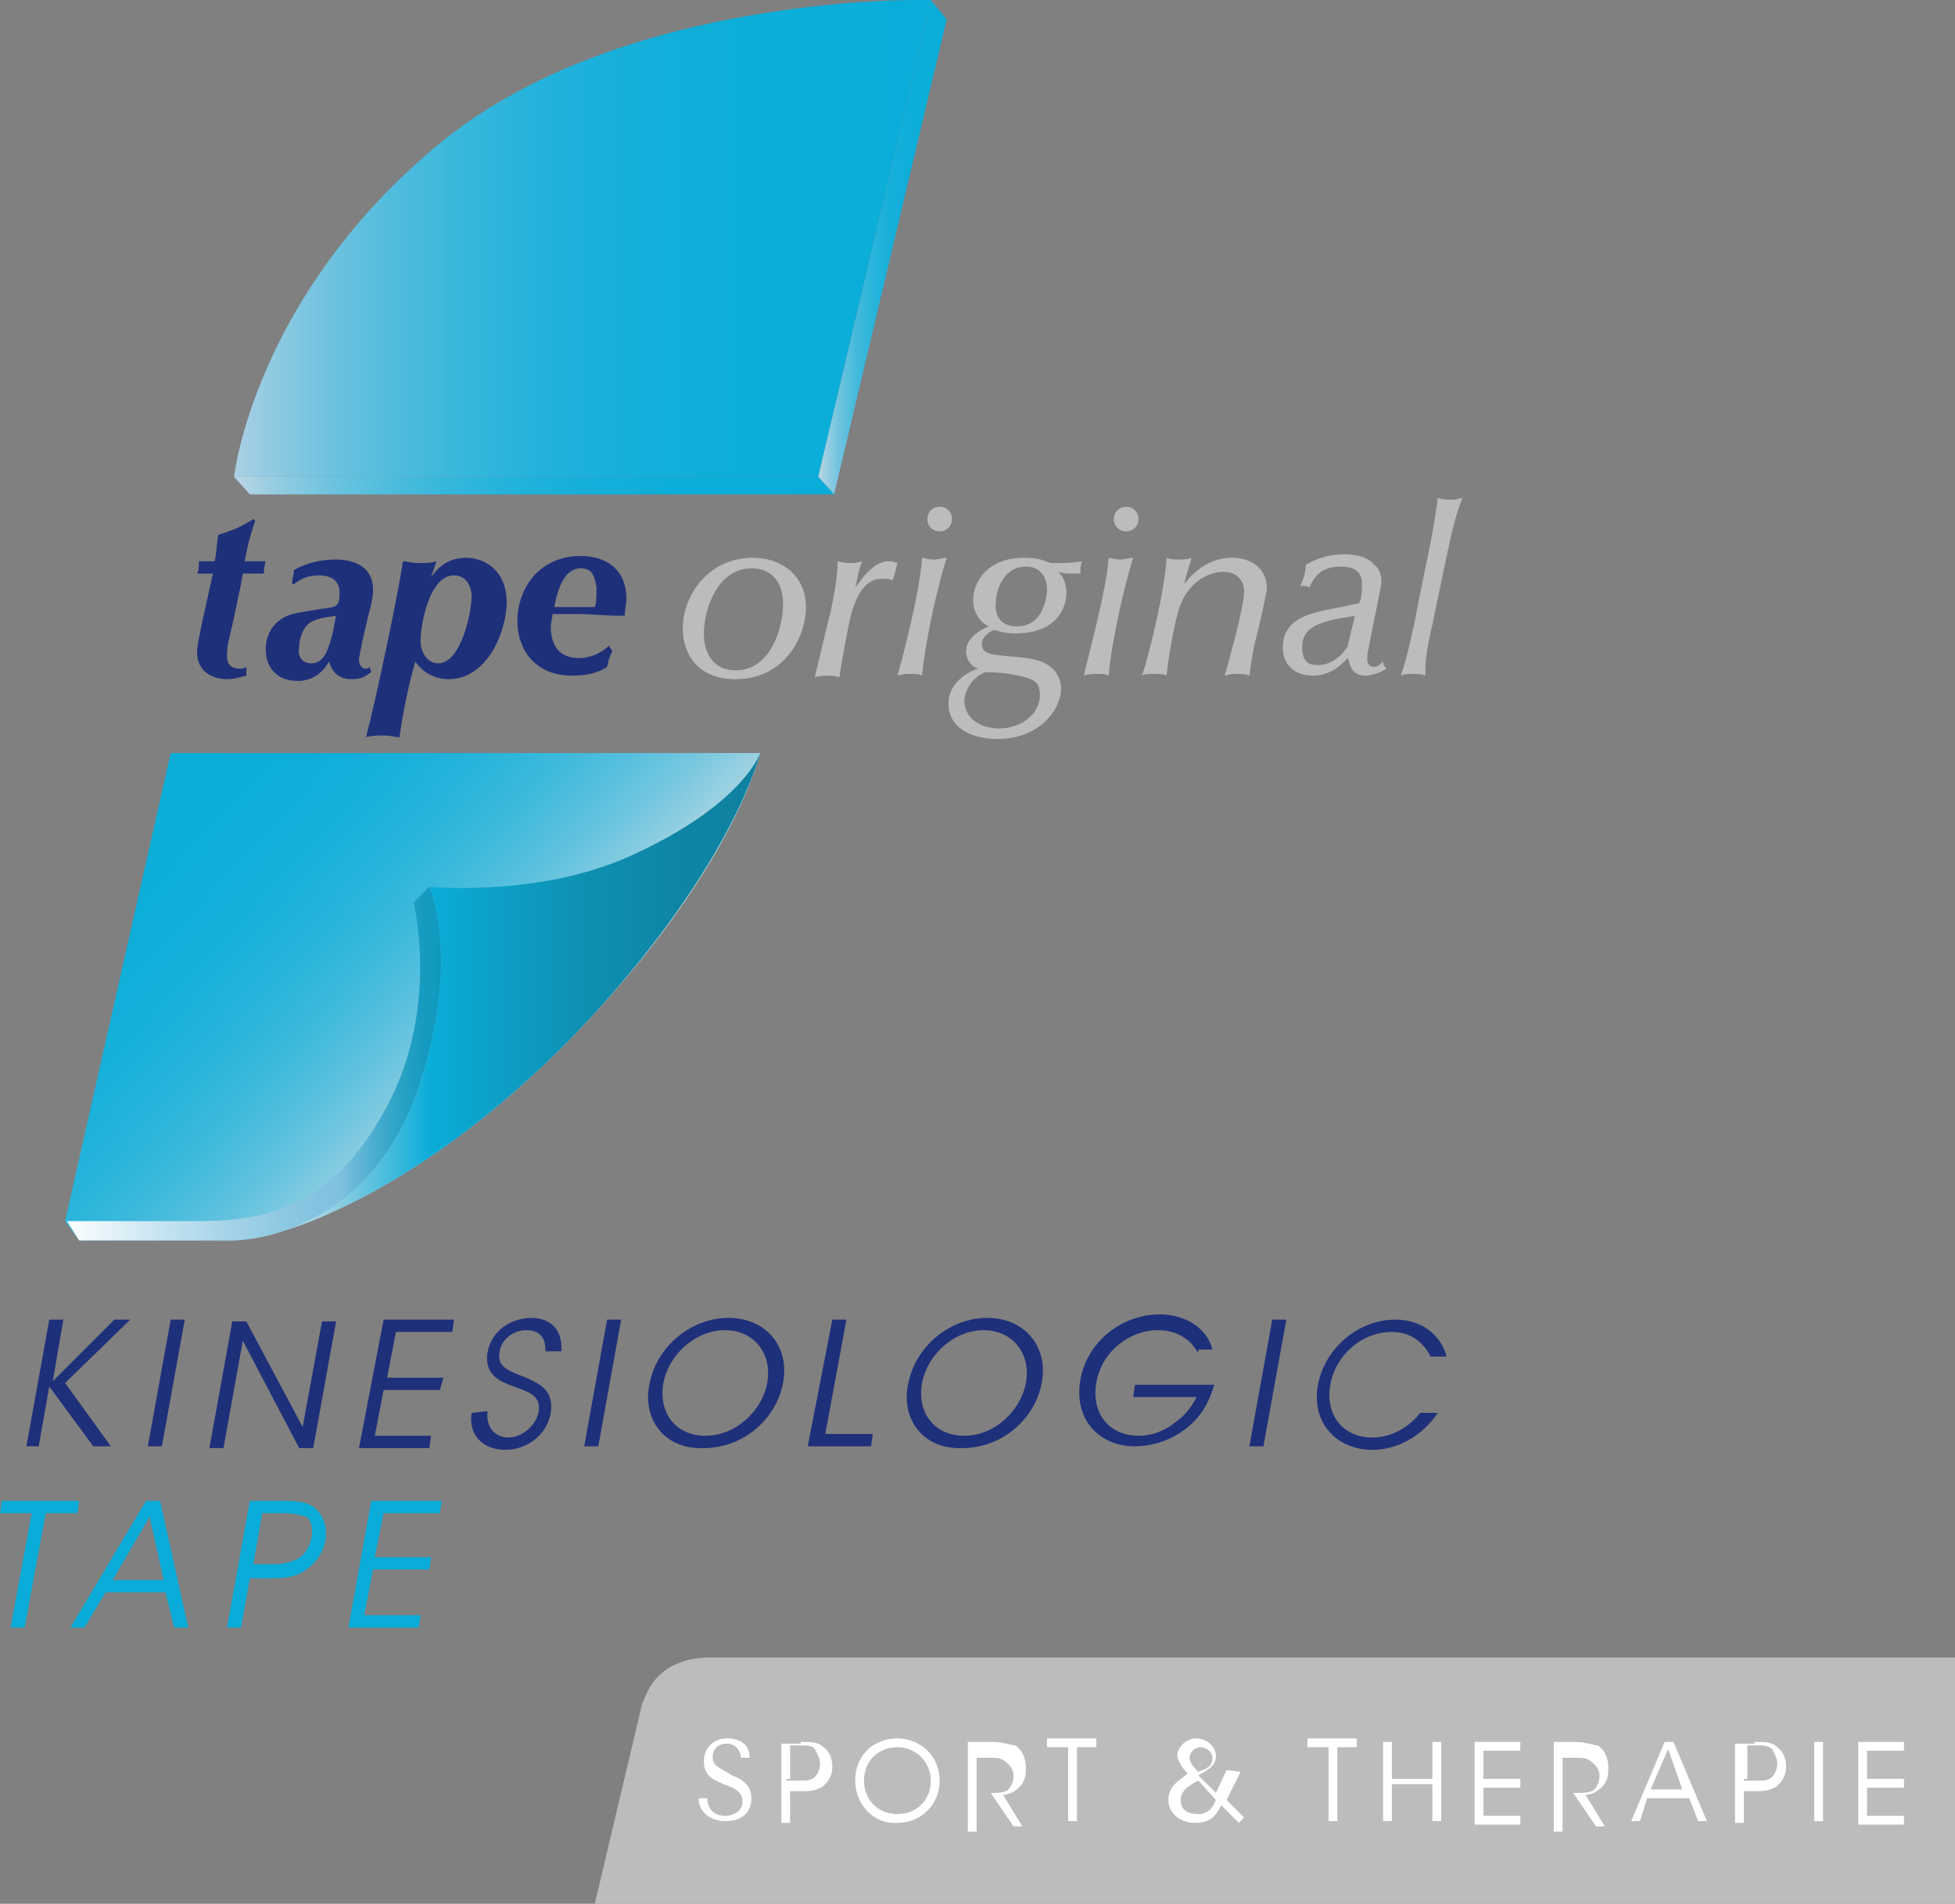 <?xml version="1.0" encoding="utf-8"?>
<!-- Generator: Adobe Illustrator 19.0.0, SVG Export Plug-In . SVG Version: 6.00 Build 0)  -->
<svg version="1.1" id="Layer_1" xmlns="http://www.w3.org/2000/svg" xmlns:xlink="http://www.w3.org/1999/xlink" x="0px" y="0px"
	 viewBox="-249 342.8 111.1 108.2" style="enable-background:new -249 342.8 111.1 108.2;" xml:space="preserve">
<rect x="-249" y="342.8" width="111.1" height="108.2" fill="#808080" stroke="none"/>
<style type="text/css">
	.st0{fill:none;stroke:#1D1D1B;stroke-width:2.951200e-002;stroke-miterlimit:10;}
	.st1{fill:#1F307A;}
	.st2{fill:#BCBCBB;}
	.st3{fill:#0AADD9;}
	.st4{fill:#FFFFFF;}
	.st5{fill:url(#SVGID_1_);}
	.st6{fill:url(#SVGID_2_);}
	.st7{fill:url(#SVGID_3_);}
	.st8{fill:url(#SVGID_4_);}
	.st9{fill:url(#SVGID_5_);}
	.st10{fill:url(#SVGID_6_);}
</style>
<g>
	<path class="st0" d="M-198.6,406.2"/>
	<path class="st0" d="M-207.1,413.3"/>
	<g>
		<g>
			<g id="XMLID_100_">
				<path id="XMLID_110_" class="st1" d="M-235,381.2c-0.4,0.1-0.7,0.2-1.1,0.2c-0.9,0-1.7-0.5-1.7-1.5c0-0.4,0.1-0.8,0.3-1.8
					c0.2-0.9,0.4-1.8,0.6-2.7c-0.3,0-0.5,0-0.9,0c0.1-0.2,0.1-0.3,0.1-0.7c0.4,0,0.7,0,0.9,0c0.1-0.4,0.1-0.9,0.2-1.5
					c0.9-0.3,1.2-0.4,2-0.9l0.1,0.1c-0.3,0.9-0.4,1.3-0.6,2.3c0.3,0,0.6,0,1.2,0c-0.1,0.3-0.1,0.5-0.1,0.7c-0.5,0-0.9,0-1.2,0
					c-0.1,0.7-0.7,3.4-0.8,3.8s-0.1,0.7-0.1,0.9c0,0.5,0.3,0.7,0.7,0.7c0.1,0,0.3,0,0.4-0.1V381.2z"/>
				<path id="XMLID_107_" class="st1" d="M-227.9,381c-0.3,0.2-0.5,0.4-1.1,0.4c-1,0-1.2-0.7-1.3-1c-0.4,0.7-1,1.1-1.8,1.1
					c-1.1,0-1.8-0.7-1.8-1.8c0-0.9,0.5-1.7,1.5-2c0.4-0.1,1.1-0.2,1.7-0.3c0.8-0.1,1-0.1,1-0.9c0-0.8-0.6-1-1.2-1
					c-0.6,0-1,0.2-1.4,0.5h-0.1c0-0.4,0.1-0.5,0.1-0.8c0.7-0.4,1.5-0.6,2.4-0.6c1,0,2.1,0.4,2.1,1.7c0,0.4-0.1,0.9-0.2,1.2l-0.4,1.7
					c-0.1,0.6-0.2,0.9-0.2,1.1s0.1,0.5,0.4,0.5c0.1,0,0.1,0,0.2-0.1L-227.9,381z M-231.3,380.5c0.8,0,1-1,1.2-1.7l0.2-1
					c-0.8,0.1-1.2,0.2-1.5,0.4c-0.4,0.3-0.6,0.9-0.6,1.4C-232.1,380-231.9,380.5-231.3,380.5z"/>
				<path id="XMLID_104_" class="st1" d="M-223.5,381.4c-0.8,0-1.5-0.4-1.9-1c-0.4,1.4-0.7,2.9-0.9,4.3c-0.2,0-0.5-0.1-0.9-0.1
					c-0.3,0-0.7,0-1,0.1c0.6-2.3,1.8-8,2.1-10c0.2,0,0.5,0.1,0.9,0.1c0.4,0,0.7,0,1-0.1c-0.1,0.3-0.2,0.6-0.3,0.9
					c0.5-0.7,1.1-1.1,2-1.1c0.8,0,2.3,0.5,2.3,2.6C-220.3,379.1-221.5,381.4-223.5,381.4z M-224.1,380.5c1.3,0,1.9-2.9,1.9-3.8
					c0-0.7-0.4-1.2-1-1.2c-1.4,0-1.9,2.8-1.9,3.7C-225.1,379.9-224.7,380.5-224.1,380.5z"/>
				<path id="XMLID_101_" class="st1" d="M-214.2,379.8c-0.1,0.2-0.2,0.4-0.3,0.9c-0.6,0.4-1.3,0.5-2,0.5c-2.1,0-3.1-1.5-3.1-3.1
					c0-1.8,1.2-3.7,3.6-3.7c1.7,0,2.6,1,2.6,2.4c0,0.3-0.1,0.7-0.1,1c-1.1,0-1.9-0.1-2.5-0.1c-0.4,0-0.8,0-1.6,0
					c0,0.2-0.1,0.5-0.1,0.7c0,1.1,0.5,1.8,1.6,1.8c0.5,0,1.2-0.2,1.7-0.7L-214.2,379.8z M-216,375.1c-0.9,0-1.3,1.1-1.5,2.2
					c0.3,0,0.6,0,1,0c0.3,0,0.7,0,1.3,0c0.1-0.2,0.1-0.7,0.1-1.1C-215.2,375.6-215.3,375.1-216,375.1z"/>
			</g>
		</g>
		<g>
			<path class="st2" d="M-203.2,377.3c0,1.8-1.3,4.1-4,4.1c-2.3,0-3-1.6-3-2.9c0-1.8,1.4-4,4-4
				C-204.6,374.5-203.2,375.5-203.2,377.3z M-207.2,380.9c2,0,2.7-2.4,2.7-3.8c0-0.9-0.4-2-1.8-2c-1.9,0-2.7,2.3-2.7,3.7
				C-209,380-208.4,380.9-207.2,380.9z"/>
			<path class="st2" d="M-198.3,375.8c-0.1-0.1-0.3-0.1-0.6-0.1c-1.1,0-1.5,1.3-1.7,1.9c-0.2,0.7-0.6,3-0.7,3.7
				c-0.2-0.1-0.5-0.1-0.7-0.1s-0.4,0-0.7,0.1c0.2-0.8,0.7-3,0.9-3.7c0.2-1,0.4-2,0.4-2.9c0.1,0,0.3,0.1,0.7,0.1c0.2,0,0.4,0,0.7-0.1
				c-0.2,0.4-0.3,1.2-0.4,1.5c0.3-0.4,1-1.5,1.9-1.5c0.1,0,0.3,0,0.5,0.1C-198.1,375.1-198.1,375.4-198.3,375.8L-198.3,375.8z"/>
			<path class="st2" d="M-196.6,374.5c0.1,0,0.3,0.1,0.7,0.1c0.2,0,0.5-0.1,0.7-0.1c-0.4,1.2-1.2,4.5-1.4,6.7
				c-0.2-0.1-0.4-0.1-0.7-0.1c-0.1,0-0.4,0-0.7,0.1C-197.7,380.2-196.7,376.3-196.6,374.5z M-194.9,372.3c0,0.4-0.3,0.7-0.7,0.7
				c-0.4,0-0.7-0.3-0.7-0.7s0.3-0.7,0.7-0.7C-195.2,371.6-194.9,371.9-194.9,372.3z"/>
			<path class="st2" d="M-190.8,374.5c0.7,0,1,0.1,1.5,0.3c0.8,0,1.2,0,1.8-0.1c-0.1,0.2-0.1,0.4-0.1,0.5s0,0.1,0,0.2
				c-0.9,0-0.9,0-1.3-0.1c0.2,0.1,0.5,0.5,0.5,1.2c0,0.9-0.6,2.3-2.9,2.3c-0.2,0-0.6,0-1.2-0.2c-0.3,0.1-0.7,0.4-0.7,0.8
				c0,0.6,0.6,0.6,1.5,0.7c1.6,0.1,2,0.3,2.4,0.6c0.4,0.3,0.6,0.8,0.6,1.2c0,1.3-1.3,2.9-3.6,2.9c-1.6,0-2.8-0.7-2.8-2
				s1.3-1.9,1.7-2c-0.4-0.1-0.7-0.5-0.7-1c0-0.8,1-1.3,1.3-1.4c-0.5-0.2-0.9-0.8-0.9-1.5C-193.7,376-193,374.5-190.8,374.5z
				 M-192.2,384.2c1.2,0,2.3-0.8,2.3-1.9c0-0.8-0.5-0.9-0.8-1c-0.4-0.1-1.2-0.3-2.3-0.3c-0.8,0.3-1.2,1.1-1.2,1.7
				C-194.1,383.8-193.1,384.2-192.2,384.2z M-191.2,378.4c1.5,0,1.7-1.7,1.7-2.1c0-0.6-0.3-1.3-1.2-1.3c-1.3,0-1.7,1.4-1.7,2
				C-192.5,377.7-192.2,378.4-191.2,378.4z"/>
			<path class="st2" d="M-186,374.5c0.1,0,0.3,0.1,0.7,0.1c0.2,0,0.5-0.1,0.7-0.1c-0.4,1.2-1.2,4.5-1.4,6.7
				c-0.2-0.1-0.4-0.1-0.7-0.1c-0.1,0-0.4,0-0.7,0.1C-187.2,380.2-186.1,376.3-186,374.5z M-184.3,372.3c0,0.4-0.3,0.7-0.7,0.7
				c-0.4,0-0.7-0.3-0.7-0.7s0.3-0.7,0.7-0.7C-184.6,371.6-184.3,371.9-184.3,372.3z"/>
			<path class="st2" d="M-177.5,378.6c-0.3,1.1-0.4,1.8-0.5,2.6c-0.2-0.1-0.5-0.1-0.7-0.1s-0.4,0-0.7,0.1c0.3-1.1,1.1-3.9,1.1-4.8
				c0-0.7-0.5-1.1-1.2-1.1c-0.5,0-1.9,0.3-2.5,2.1c-0.2,0.6-0.6,2.6-0.7,3.8c-0.2-0.1-0.4-0.1-0.7-0.1c-0.2,0-0.6,0-0.7,0.1
				c0.5-1.5,1.3-5,1.4-6.7c0.2,0.1,0.5,0.1,0.7,0.1c0.3,0,0.5,0,0.7-0.1c0,0.2-0.3,0.9-0.4,1.5c0.3-0.4,1.2-1.5,2.7-1.5
				c1,0,2,0.5,2,1.8C-177.1,376.7-177.1,376.9-177.5,378.6z"/>
			<path class="st2" d="M-171.3,380c0,0.1,0,0.2,0,0.3c0,0.3,0.2,0.4,0.4,0.4c0.2,0,0.4-0.2,0.5-0.3c0,0.2,0.1,0.3,0.2,0.4
				c-0.3,0.2-0.8,0.4-1.2,0.4c-0.9,0-0.9-0.8-1-1c-0.4,0.4-1,1-2,1s-1.7-0.6-1.7-1.6c0-1.6,1.5-1.9,2.3-2.1c1.6-0.3,1.8-0.4,2-0.4
				c0.2-0.1,0.2-1,0.2-1.1c0-0.5-0.2-1-1.2-1c-1.3,0-1.6,0.8-1.8,1.2c-0.1-0.1-0.2-0.1-0.5-0.1c0.2-0.5,0.3-0.7,0.3-1.2
				c0.7-0.4,1.4-0.6,2.2-0.6c0.5,0,1.3,0.1,1.7,0.6c0.4,0.3,0.4,0.8,0.4,1c0,0.2-0.1,0.5-0.1,0.6L-171.3,380z M-174.1,380.6
				c1,0,1.6-0.9,1.7-1.1c0-0.1,0.3-1.3,0.4-1.7c-2,0.3-3,0.6-3,1.8C-175,380.6-174.4,380.6-174.1,380.6z"/>
			<path class="st2" d="M-167.3,371.1c0.3,0.1,0.7,0.1,0.8,0.1c0.3,0,0.5-0.1,0.6-0.1c-0.5,1.4-0.5,1.4-1.7,7.2
				c-0.4,1.7-0.4,2.2-0.4,2.9c-0.2-0.1-0.4-0.1-0.7-0.1s-0.5,0-0.7,0.1c0.3-0.8,0.5-1.7,0.8-3.1C-168.1,375.4-167.5,373-167.3,371.1
				z"/>
		</g>
	</g>
	<g>
		<path class="st1" d="M-246.2,417.8h0.8l-0.6,3.5l3.5-3.5h0.9l-3.7,3.6l2.6,3.6h-1l-2.5-3.4l-0.6,3.4h-0.7L-246.2,417.8z"/>
		<path class="st1" d="M-239.3,417.8h0.8l-1.3,7.2h-0.8L-239.3,417.8z"/>
		<path class="st1" d="M-231.8,423.9l1.1-6h0.8l-1.3,7.2h-0.8l-3.2-6.1l-1.1,6.1h-0.8l1.3-7.2h0.8L-231.8,423.9z"/>
		<path class="st1" d="M-227.2,417.8h4l-0.1,0.7h-3.2l-0.5,2.6h3.2l-0.2,0.7h-3.2l-0.5,2.6h3.2l-0.1,0.7h-4L-227.2,417.8z"/>
		<path class="st1" d="M-221.3,423c-0.1,1.2,0.7,1.5,1.2,1.5c0.7,0,1.5-0.6,1.7-1.4c0.2-1-0.6-1.2-1.4-1.5c-0.5-0.2-1.7-0.5-1.5-1.9
			c0.2-1.3,1.4-2,2.5-2c0.9,0,1.8,0.5,1.7,1.9h-0.9c0-0.5-0.1-1.2-1.1-1.2c-0.7,0-1.4,0.5-1.5,1.2c-0.2,0.9,0.5,1.1,1.5,1.5
			c0.6,0.3,1.6,0.6,1.4,2c-0.2,1.2-1.3,2.1-2.6,2.1c-1.2,0-2.1-0.8-1.9-2.1L-221.3,423L-221.3,423z"/>
		<path class="st1" d="M-214.5,417.8h0.8l-1.3,7.2h-0.8L-214.5,417.8z"/>
		<path class="st1" d="M-212.1,421.5c0.4-2.2,2.4-3.8,4.5-3.8c2.1,0,3.5,1.6,3.1,3.7c-0.4,2.1-2.3,3.7-4.5,3.7
			C-211.2,425.2-212.5,423.5-212.1,421.5L-212.1,421.5z M-211.3,421.4c-0.3,1.7,0.7,3,2.4,3c1.7,0,3.2-1.4,3.5-3
			c0.3-1.6-0.7-3-2.4-3S-211,419.8-211.3,421.4L-211.3,421.4z"/>
		<path class="st1" d="M-201.7,417.8h0.8l-1.2,6.5h2.7l-0.1,0.7h-3.6L-201.7,417.8z"/>
		<path class="st1" d="M-197.4,421.5c0.4-2.2,2.4-3.8,4.5-3.8c2.1,0,3.5,1.6,3.1,3.7c-0.4,2.1-2.3,3.7-4.5,3.7
			C-196.5,425.2-197.8,423.5-197.4,421.5L-197.4,421.5z M-196.6,421.4c-0.3,1.7,0.7,3,2.4,3s3.2-1.4,3.5-3s-0.7-3-2.4-3
			C-194.8,418.4-196.3,419.8-196.6,421.4L-196.6,421.4z"/>
		<path class="st1" d="M-180.9,419.7c-0.2-0.3-0.4-0.6-0.7-0.8c-0.4-0.3-0.9-0.5-1.6-0.5c-1.6,0-3.2,1.2-3.5,3c-0.3,1.8,0.8,3,2.4,3
			c0.8,0,1.5-0.3,2-0.7c0.6-0.4,1-0.9,1.3-1.5h-3.6l0.1-0.7h4.5c-0.1,0.4-0.3,0.9-0.6,1.4c-0.9,1.4-2.5,2.1-3.9,2.1
			c-2.1,0-3.5-1.6-3.1-3.8c0.4-2.2,2.4-3.7,4.5-3.7c1.5,0,2.7,0.8,3,2h-0.8V419.7z"/>
		<path class="st1" d="M-176.7,417.8h0.8l-1.3,7.2h-0.8L-176.7,417.8z"/>
		<path class="st1" d="M-167.3,423.1c-0.7,1.1-2.1,2.1-3.7,2.1c-2.1,0-3.5-1.6-3.1-3.7c0.4-2.1,2.3-3.7,4.4-3.7
			c1.8,0,2.7,1.2,2.9,2.1h-0.9c-0.2-0.4-0.8-1.4-2.2-1.4c-1.7,0-3.2,1.3-3.5,3c-0.3,1.7,0.7,3,2.4,3c1.5,0,2.5-1.1,2.7-1.4H-167.3z"
			/>
	</g>
	<g>
		<path class="st3" d="M-247.2,428.8h-1.8l0.1-0.7h4.4l-0.1,0.7h-1.8l-1.2,6.5h-0.8L-247.2,428.8z"/>
		<path class="st3" d="M-244.2,435.3h-0.8l4.3-7.2h0.8l1.6,7.2h-0.8l-0.5-2h-3.4L-244.2,435.3z M-240.5,429l-2.1,3.6h2.9L-240.5,429
			z"/>
		<path class="st3" d="M-232.9,428.1c1,0,1.5,0.1,1.9,0.5c0.4,0.4,0.6,1,0.5,1.7s-0.6,1.4-1.1,1.7c-0.5,0.4-1.1,0.5-2,0.5h-1.2
			l-0.5,2.8h-0.8l1.3-7.2H-232.9z M-234.6,431.7h1.1c0.6,0,1-0.1,1.4-0.3c0.4-0.2,0.7-0.7,0.8-1.2c0.1-0.5,0-1-0.3-1.2
			c-0.4-0.1-0.7-0.2-1.4-0.2h-1.1L-234.6,431.7z"/>
		<path class="st3" d="M-227.9,428.1h4l-0.1,0.7h-3.2l-0.5,2.5h3.2l-0.1,0.7h-3.2l-0.5,2.6h3.2l-0.1,0.7h-4L-227.9,428.1z"/>
	</g>
	<path class="st2" d="M-208.6,437c3.5,0,70.7,0,70.7,0v14h-77.3l2.7-11.4C-212.4,439.7-212.1,437-208.6,437z"/>
	<g>
		<path class="st4" d="M-208.8,445c0,0.8,0.6,1,1,1c0.5,0,1-0.3,1-0.8c0-0.6-0.5-0.8-1.1-1c-0.3-0.2-1.1-0.3-1.1-1.3
			c0-0.8,0.6-1.3,1.3-1.3s1.3,0.3,1.3,1.1h-0.5c0-0.3-0.2-0.8-0.8-0.8c-0.5,0-0.8,0.3-0.8,0.8s0.5,0.6,1.1,1
			c0.5,0.2,1.1,0.5,1.1,1.3c0,0.8-0.5,1.3-1.5,1.3c-0.8,0-1.5-0.5-1.5-1.3C-209.3,445-208.8,445-208.8,445z"/>
		<path class="st4" d="M-203.5,441.8c0.6,0,1,0,1.3,0.3c0.3,0.2,0.5,0.6,0.5,1.1c0,0.5-0.2,0.8-0.5,1.1c-0.3,0.2-0.6,0.3-1.1,0.3
			h-0.8v1.8h-0.5v-4.5h1.1V441.8z M-204.3,444h0.8c0.3,0,0.6,0,0.8-0.2c0.2-0.2,0.3-0.5,0.3-0.8c0-0.3-0.2-0.6-0.3-0.8
			s-0.5-0.2-0.8-0.2h-0.6v1.9H-204.3z"/>
		<path class="st4" d="M-200.4,444c0-1.5,1.1-2.4,2.4-2.4c1.3,0,2.4,1,2.4,2.4c0,1.3-1,2.4-2.4,2.4
			C-199.4,446.5-200.4,445.3-200.4,444L-200.4,444z M-199.9,444c0,1.1,0.8,1.9,1.9,1.9c1.1,0,1.9-0.8,1.9-1.9c0-1-0.8-1.9-1.9-1.9
			C-199.1,442.1-199.9,442.9-199.9,444L-199.9,444z"/>
		<path class="st4" d="M-193.9,441.8h1.3c0.6,0,1.1,0.2,1.3,0.2c0.3,0.2,0.6,0.6,0.6,1.3c0,0.3,0,0.6-0.3,1c-0.3,0.3-0.6,0.5-1,0.5
			l1.1,1.8h-0.5l-1.3-1.9l0,0c0.3,0,0.8,0,1-0.2c0.2-0.2,0.3-0.5,0.3-0.8c0-0.3-0.2-0.6-0.5-0.8c-0.2-0.2-0.5-0.2-1-0.2h-0.6v4.2
			h-0.5V441.8z"/>
		<path class="st4" d="M-188.4,442.1h-1.1v-0.5h2.8v0.5h-1.1v4.2h-0.5V442.1z"/>
		<path class="st4" d="M-178.5,443.5l-0.8,1.6l1,1l-0.3,0.3l-1-1c-0.3,0.6-0.6,1-1.5,1s-1.5-0.6-1.5-1.3c0-0.8,0.6-1.1,1.1-1.5
			c-0.3-0.3-0.5-0.6-0.6-1c0-0.5,0.5-1,1.1-1s1.1,0.5,1.1,1c0,0.6-0.5,0.8-1,1.1l1,1l0.6-1.3L-178.5,443.5L-178.5,443.5z
			 M-180.9,444c-0.6,0.3-1,0.6-1,1.1c0,0.5,0.3,0.8,1,0.8c0.5,0,0.8-0.3,1-0.8L-180.9,444z M-180.8,442.1c-0.3,0-0.6,0.3-0.6,0.6
			c0,0.3,0.3,0.6,0.5,0.8c0.5-0.2,0.8-0.3,0.8-0.8C-180.1,442.4-180.4,442.1-180.8,442.1L-180.8,442.1z"/>
		<path class="st4" d="M-173.6,442.1h-1.1v-0.5h2.8v0.5h-1.1v4.2h-0.5V442.1z"/>
		<path class="st4" d="M-170.4,446.3v-4.5h0.5v2.1h2.3v-2.1h0.5v4.5h-0.5v-2.1h-2.3v2.1H-170.4z"/>
		<path class="st4" d="M-165.2,441.8h2.6v0.5h-2.1v1.6h2.1v0.5h-2.1v1.6h2.1v0.5h-2.6V441.8z"/>
		<path class="st4" d="M-160.6,441.8h1.1c0.6,0,1.1,0.2,1.3,0.2c0.3,0.2,0.6,0.6,0.6,1.3c0,0.3,0,0.6-0.3,1c-0.3,0.3-0.6,0.5-1,0.5
			l1.1,1.8h-0.5l-1.3-1.9h0.2c0.3,0,0.8,0,1-0.2c0.2-0.2,0.3-0.5,0.3-0.8c0-0.3-0.2-0.6-0.5-0.8c-0.2-0.2-0.5-0.2-1-0.2h-0.6v4.2
			h-0.5V441.8z"/>
		<path class="st4" d="M-155.8,446.3h-0.5l1.9-4.5h0.5l1.9,4.5h-0.5l-0.5-1.3h-2.4L-155.8,446.3z M-154.2,442.2l-1,2.3h1.8
			L-154.2,442.2z"/>
		<path class="st4" d="M-149.3,441.8c0.6,0,1,0,1.3,0.3c0.3,0.2,0.5,0.6,0.5,1.1c0,0.5-0.2,0.8-0.5,1.1c-0.3,0.2-0.6,0.3-1.1,0.3
			h-0.8v1.8h-0.5v-4.5h1.1V441.8z M-149.9,444h0.8c0.3,0,0.6,0,0.8-0.2c0.2-0.2,0.3-0.5,0.3-0.8c0-0.3-0.2-0.6-0.3-0.8
			c-0.2-0.2-0.5-0.2-0.8-0.2h-0.6v1.9H-149.9z"/>
		<path class="st4" d="M-145.9,441.8h0.5v4.5h-0.5V441.8z"/>
		<path class="st4" d="M-143.4,441.8h2.6v0.5h-2.1v1.6h2.1v0.5h-2.1v1.6h2.1v0.5h-2.6V441.8z"/>
	</g>
	
		<linearGradient id="SVGID_1_" gradientUnits="userSpaceOnUse" x1="-219.243" y1="390.662" x2="-240.049" y2="409.992" gradientTransform="matrix(1 0 0 -1 0 795.6)">
		<stop  offset="0" style="stop-color:#D2DEE6"/>
		<stop  offset="9.050883e-002" style="stop-color:#A6D3E3"/>
		<stop  offset="0.19" style="stop-color:#7CC9E0"/>
		<stop  offset="0.295" style="stop-color:#59C0DE"/>
		<stop  offset="0.406" style="stop-color:#3CB9DC"/>
		<stop  offset="0.524" style="stop-color:#26B4DB"/>
		<stop  offset="0.652" style="stop-color:#16B0DA"/>
		<stop  offset="0.798" style="stop-color:#0DAED9"/>
		<stop  offset="1" style="stop-color:#0AADD9"/>
	</linearGradient>
	<path class="st5" d="M-244.5,413.3c0,0,5.5,0,8.7,0s11.8-3.4,20.4-12.7c8.2-8.8,9.6-15,9.6-15h-33.5l-6,26.6L-244.5,413.3z"/>
	
		<linearGradient id="SVGID_2_" gradientUnits="userSpaceOnUse" x1="-245.2" y1="392.35" x2="-223.965" y2="392.35" gradientTransform="matrix(1 0 0 -1 0 795.6)">
		<stop  offset="0" style="stop-color:#FFFFFF"/>
		<stop  offset="4.087226e-002" style="stop-color:#F5FAFD"/>
		<stop  offset="0.268" style="stop-color:#C3E2F0"/>
		<stop  offset="0.468" style="stop-color:#9FD0E7"/>
		<stop  offset="0.628" style="stop-color:#88C5E1"/>
		<stop  offset="0.731" style="stop-color:#80C1DF"/>
		<stop  offset="0.761" style="stop-color:#6DBAD9"/>
		<stop  offset="0.833" style="stop-color:#45ACCE"/>
		<stop  offset="0.898" style="stop-color:#28A2C5"/>
		<stop  offset="0.954" style="stop-color:#169BC0"/>
		<stop  offset="0.995" style="stop-color:#1099BE"/>
	</linearGradient>
	<path class="st6" d="M-235.8,413.3c0,0,7.8,0.1,10.7-9c2.3-7.2,0.5-11.1,0.5-11.1l-0.9,0.9c0,0,1.6,6.3-1.8,12.1
		c-3.3,5.8-7.5,6-10.7,6h-7.2l0.7,1.1H-235.8z"/>
	
		<linearGradient id="SVGID_3_" gradientUnits="userSpaceOnUse" x1="-235.864" y1="396.15" x2="-205.811" y2="396.15" gradientTransform="matrix(1 0 0 -1 0 795.6)">
		<stop  offset="7.646780e-002" style="stop-color:#D6E0E6"/>
		<stop  offset="0.114" style="stop-color:#C3DBE5"/>
		<stop  offset="0.191" style="stop-color:#93CFE2"/>
		<stop  offset="0.298" style="stop-color:#46BCDD"/>
		<stop  offset="0.376" style="stop-color:#0AADD9"/>
		<stop  offset="0.473" style="stop-color:#0CA2CA"/>
		<stop  offset="0.665" style="stop-color:#0E90B3"/>
		<stop  offset="0.845" style="stop-color:#0F85A5"/>
		<stop  offset="1" style="stop-color:#1081A0"/>
	</linearGradient>
	<path class="st7" d="M-205.8,385.6c0,0-1.5,6.2-9.6,15c-8.6,9.3-17.2,12.7-20.4,12.7l0,0c0,0,7.8,0.1,10.7-9
		c2.3-7.2,0.5-11.1,0.5-11.1s6.1,0.6,11.3-1.7C-206.8,388.6-205.8,385.6-205.8,385.6z"/>
	
		<linearGradient id="SVGID_4_" gradientUnits="userSpaceOnUse" x1="-235.7" y1="439.253" x2="-196.055" y2="439.253" gradientTransform="matrix(1 0 0 -1 0 795.6)">
		<stop  offset="0" style="stop-color:#ABD0E3"/>
		<stop  offset="4.407614e-002" style="stop-color:#95CBE2"/>
		<stop  offset="0.132" style="stop-color:#70C3DF"/>
		<stop  offset="0.227" style="stop-color:#51BCDD"/>
		<stop  offset="0.329" style="stop-color:#37B7DC"/>
		<stop  offset="0.442" style="stop-color:#23B2DB"/>
		<stop  offset="0.57" style="stop-color:#15AFDA"/>
		<stop  offset="0.728" style="stop-color:#0CAED9"/>
		<stop  offset="1" style="stop-color:#0AADD9"/>
	</linearGradient>
	<path class="st8" d="M-202.5,369.9h-33.2c0,0,1.1-10.1,11.5-18.8c10.5-8.8,28.1-8.3,28.1-8.3L-202.5,369.9z"/>
	
		<linearGradient id="SVGID_5_" gradientUnits="userSpaceOnUse" x1="-202.465" y1="438.75" x2="-195.186" y2="438.75" gradientTransform="matrix(1 0 0 -1 0 795.6)">
		<stop  offset="0" style="stop-color:#BAD5E4"/>
		<stop  offset="7.020921e-002" style="stop-color:#95CDE2"/>
		<stop  offset="0.155" style="stop-color:#70C4DF"/>
		<stop  offset="0.248" style="stop-color:#51BDDD"/>
		<stop  offset="0.347" style="stop-color:#37B7DC"/>
		<stop  offset="0.457" style="stop-color:#23B3DB"/>
		<stop  offset="0.582" style="stop-color:#15AFDA"/>
		<stop  offset="0.735" style="stop-color:#0CAED9"/>
		<stop  offset="1" style="stop-color:#0AADD9"/>
	</linearGradient>
	<polygon class="st9" points="-195.2,343.9 -201.6,370.9 -202.5,369.9 -196.1,342.8 	"/>
	
		<linearGradient id="SVGID_6_" gradientUnits="userSpaceOnUse" x1="-235.7" y1="425.2" x2="-201.562" y2="425.2" gradientTransform="matrix(1 0 0 -1 0 795.6)">
		<stop  offset="0" style="stop-color:#BAD5E4"/>
		<stop  offset="7.020921e-002" style="stop-color:#95CDE2"/>
		<stop  offset="0.155" style="stop-color:#70C4DF"/>
		<stop  offset="0.248" style="stop-color:#51BDDD"/>
		<stop  offset="0.347" style="stop-color:#37B7DC"/>
		<stop  offset="0.457" style="stop-color:#23B3DB"/>
		<stop  offset="0.582" style="stop-color:#15AFDA"/>
		<stop  offset="0.735" style="stop-color:#0CAED9"/>
		<stop  offset="1" style="stop-color:#0AADD9"/>
	</linearGradient>
	<polygon class="st10" points="-234.8,370.9 -201.6,370.9 -202.5,369.9 -235.7,369.9 	"/>
</g>
</svg>
